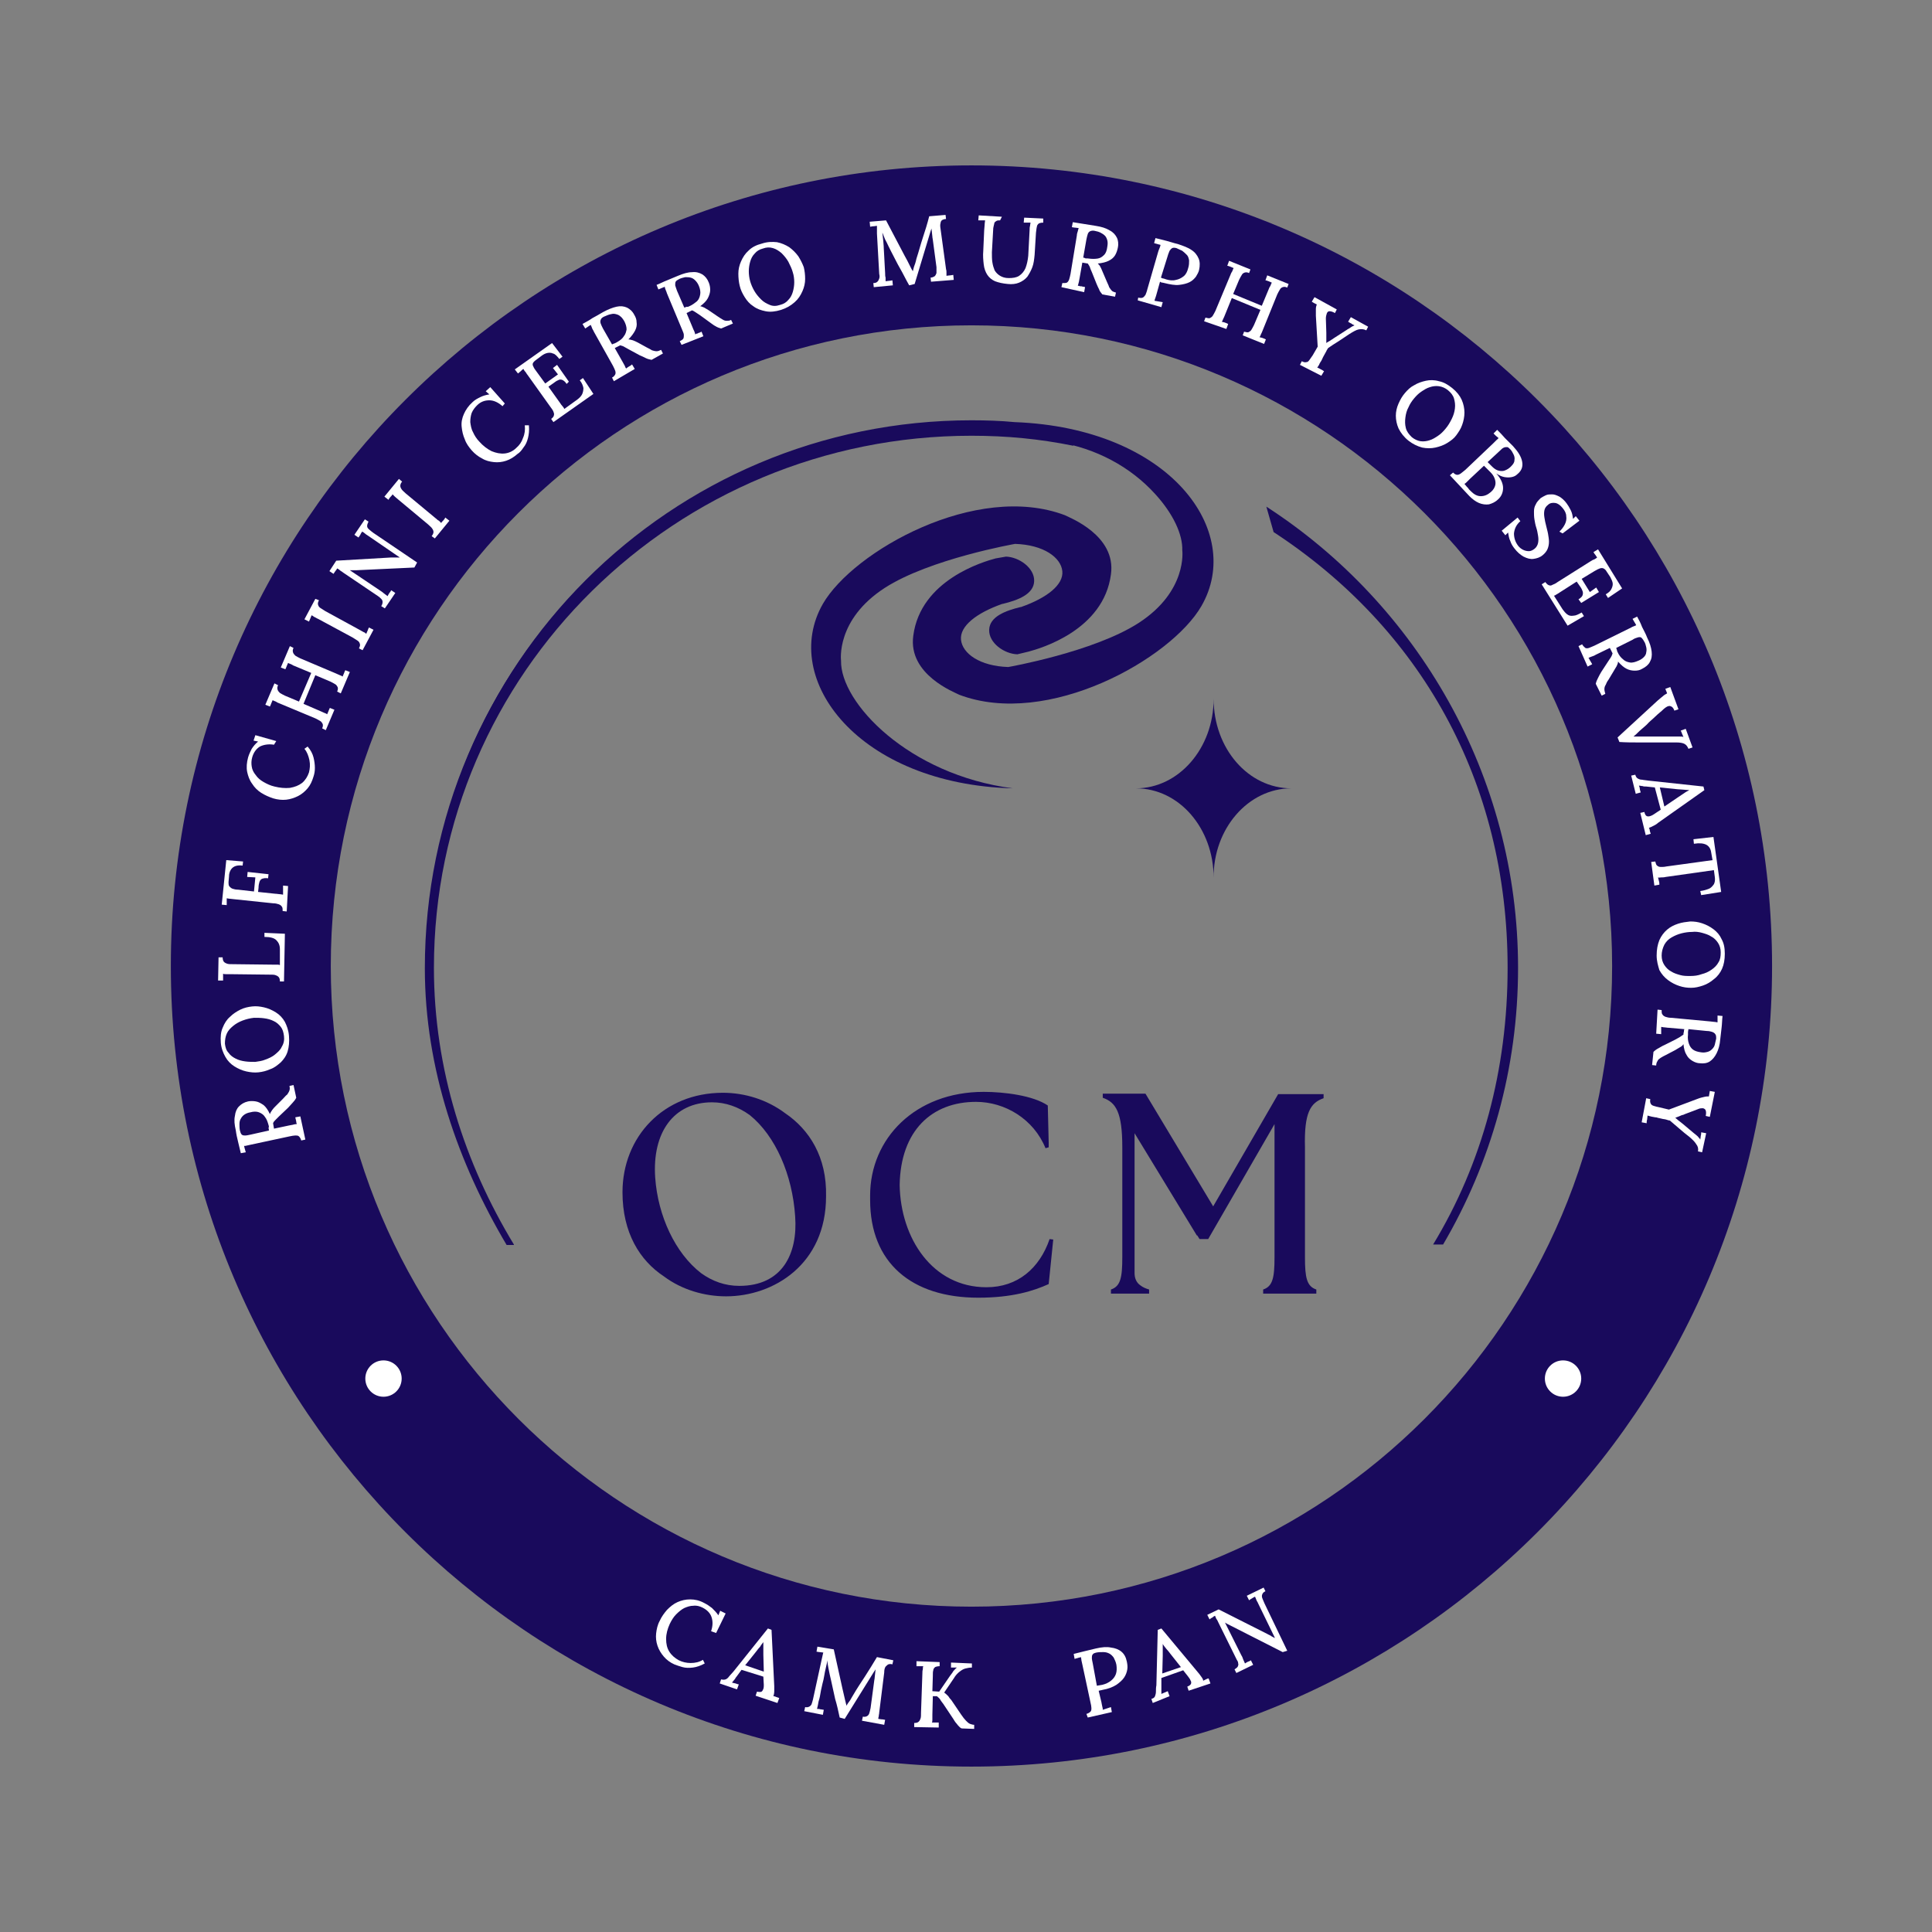 <?xml version="1.0" encoding="utf-8"?>
<!-- Generator: Adobe Illustrator 27.0.1, SVG Export Plug-In . SVG Version: 6.00 Build 0)  -->
<svg version="1.1" id="Warstwa_1" xmlns="http://www.w3.org/2000/svg" xmlns:xlink="http://www.w3.org/1999/xlink" x="0px" y="0px"
	 viewBox="0 0 425.2 425.2" style="enable-background:new 0 0 425.2 425.2;" xml:space="preserve">
<rect x="0" y="0" width="425.2" height="425.2" fill="#808080" stroke="none"/>
<style type="text/css">
	.st0{fill:#190A5C;}
	.st1{fill:#FFFFFF;}
</style>
<g>
	<path class="st0" d="M213.8,36.4c-97.3,0-176.2,78.9-176.2,176.2c0,97.3,78.9,176.2,176.2,176.2c97.3,0,176.2-78.9,176.2-176.2
		C390,115.3,311.1,36.4,213.8,36.4z M213.8,353.6c-77.8,0-141-63.1-141-141s63.1-141,141-141c77.8,0,141,63.1,141,141
		C354.8,290.5,291.6,353.6,213.8,353.6z"/>
	<g>
		<path class="st1" d="M156.5,359c0.4-1.2,0.4-2.2,0.1-3.1c-0.3-0.9-1-1.6-2-2.1c-0.6-0.3-1.3-0.5-2-0.4c-0.7,0-1.3,0.2-2,0.5
			c-0.6,0.3-1.2,0.8-1.8,1.4c-0.6,0.6-1,1.3-1.4,2.1c-0.5,1.1-0.8,2.2-0.8,3.3c0,1.1,0.2,2,0.7,2.8c0.5,0.8,1.2,1.4,2.1,1.9
			c0.8,0.4,1.7,0.6,2.6,0.6c1,0,1.9-0.2,2.7-0.7l0.4,0.8c-0.9,0.5-1.8,0.8-2.6,0.9c-0.8,0.1-1.6,0.1-2.3-0.1
			c-0.7-0.2-1.3-0.4-1.8-0.6c-0.9-0.4-1.7-1-2.3-1.7c-0.6-0.7-1.1-1.5-1.4-2.4c-0.3-0.9-0.4-1.8-0.3-2.7c0.1-0.9,0.3-1.9,0.8-2.8
			c0.4-0.9,1-1.7,1.6-2.4c0.7-0.7,1.4-1.3,2.3-1.7c0.9-0.4,1.8-0.6,2.8-0.6c1,0,2,0.2,3.1,0.8c0.6,0.3,1.2,0.7,1.7,1.1
			c0.5,0.5,1,1,1.4,1.6l0.4-1l1.2,0.6l-2.1,4.3L156.5,359z"/>
		<path class="st1" d="M158.4,370.5l0.3-0.9c0.4,0.1,0.7,0.1,1,0c0.3-0.1,0.6-0.4,0.8-0.7c0.3-0.3,0.6-0.7,0.9-1l7.6-9.5l0.8,0.3
			l0.6,12.4c0,0.3,0,0.7,0,1.1s-0.1,0.9-0.2,1.1c0.2,0,0.5,0.1,0.7,0.2c0.2,0.1,0.4,0.1,0.6,0.2l-0.4,1.1l-4.8-1.6l0.3-0.9
			c0.5,0.1,0.8,0.1,1,0c0.2-0.1,0.3-0.4,0.4-0.6c0.1-0.3,0.1-0.6,0.1-0.9l-0.1-1.8l-4.8-1.5l-1.1,1.5c-0.2,0.2-0.3,0.5-0.5,0.7
			c-0.2,0.2-0.3,0.4-0.5,0.6c0.2,0.1,0.5,0.1,0.8,0.2c0.3,0.1,0.5,0.2,0.7,0.2l-0.4,1.1L158.4,370.5z M164,366.5l4.1,1.4l-0.1-3.7
			c0-0.5,0-1,0-1.4c0-0.5,0-0.9,0-1.4l0,0c-0.2,0.3-0.5,0.6-0.7,1c-0.3,0.3-0.6,0.7-0.9,1.1L164,366.5z"/>
		<path class="st1" d="M184.8,378c-0.3-1.4-0.6-2.8-1-4.1c-0.3-1.4-0.6-2.8-0.9-4.1c-0.1-0.4-0.2-0.9-0.3-1.3
			c-0.1-0.5-0.2-1-0.3-1.5c-0.1-0.5-0.2-1.1-0.2-1.6c-0.1,0.4-0.1,0.7-0.2,1c-0.1,0.3-0.1,0.6-0.2,0.9c-0.1,0.4-0.2,0.9-0.3,1.5
			c-0.1,0.6-0.2,1.1-0.4,1.8c-0.1,0.6-0.3,1.2-0.4,1.9c-0.1,0.6-0.2,1.2-0.4,1.8c-0.1,0.3-0.1,0.6-0.2,1c-0.1,0.3-0.1,0.6-0.2,0.8
			c0.2,0,0.5,0,0.8,0.1c0.3,0,0.5,0.1,0.7,0.1l-0.2,1.1l-4.1-0.8l0.2-0.9c0.4,0.1,0.7,0,0.9-0.1c0.2-0.1,0.4-0.3,0.5-0.5
			c0.1-0.3,0.2-0.6,0.3-1l1.9-8.7c0.1-0.3,0.1-0.6,0.2-0.9c0.1-0.3,0.1-0.6,0.2-0.8c-0.2,0-0.5-0.1-0.8-0.1c-0.3,0-0.5-0.1-0.7-0.1
			l0.2-1.1l3.6,0.6l1.9,8.6c0.1,0.4,0.2,0.8,0.3,1.3c0.1,0.4,0.2,0.9,0.3,1.3c0.1,0.4,0.2,0.8,0.3,1.2l0,0c0.2-0.4,0.5-0.8,0.8-1.2
			c0.3-0.5,0.5-0.9,0.7-1.2c0.8-1.4,1.7-2.7,2.6-4.1c0.9-1.4,1.7-2.7,2.6-4.2l3.6,0.7l-0.2,0.9c-0.3-0.1-0.6-0.1-0.9,0
			c-0.2,0.1-0.4,0.3-0.6,0.5c-0.2,0.3-0.3,0.7-0.3,1.3l-1.1,8.8c0,0.3-0.1,0.5-0.1,0.8c-0.1,0.3-0.1,0.5-0.1,0.6
			c0.2,0,0.5,0.1,0.8,0.1c0.3,0,0.5,0.1,0.7,0.1l-0.2,1.1l-4.9-0.9l0.2-0.9c0.4,0.1,0.7,0,0.9-0.1s0.4-0.3,0.5-0.6
			c0.1-0.3,0.2-0.7,0.3-1.2l0.8-6c0-0.2,0.1-0.4,0.1-0.7c0-0.3,0.1-0.6,0.1-0.9c0-0.3,0.1-0.6,0.1-0.9c-0.1,0.1-0.1,0.2-0.2,0.3
			c-0.1,0.1-0.1,0.2-0.2,0.3l-6.4,10.3L184.8,378z"/>
		<path class="st1" d="M201.2,380.1l0-0.9c0.5,0,0.8-0.1,1-0.3c0.2-0.2,0.3-0.4,0.4-0.7c0.1-0.3,0.1-0.7,0.1-1.3l0.3-8.6
			c0-0.3,0-0.6,0.1-0.9c0-0.3,0-0.5,0.1-0.7c-0.2,0-0.5,0-0.8,0c-0.3,0-0.5,0-0.7,0l0-1.1l5.1,0.2l0,0.9c-0.4,0-0.8,0.1-1,0.2
			c-0.2,0.2-0.4,0.4-0.4,0.7c-0.1,0.3-0.1,0.7-0.1,1.3l-0.1,3.3l1.5,0.1l2.4-3.5c0.2-0.3,0.5-0.6,0.7-1c0.3-0.3,0.5-0.6,0.8-0.8
			c-0.2,0-0.4,0-0.7,0c-0.2,0-0.4,0-0.6,0l0-1.1l4.6,0.2l0,0.9c-0.5,0-1,0.1-1.4,0.2c-0.4,0.1-0.8,0.3-1.3,0.7
			c-0.4,0.3-0.9,0.8-1.3,1.5l-2.1,3.1c0.3,0.2,0.6,0.5,0.9,0.8c0.2,0.3,0.4,0.6,0.7,0.9l2.1,3.1c0.4,0.6,0.8,1.1,1.1,1.4
			s0.6,0.6,0.9,0.7c0.3,0.1,0.6,0.2,0.9,0.2l0,0.9l-2.7-0.1c-0.1,0-0.3-0.1-0.5-0.3c-0.2-0.2-0.5-0.5-0.7-0.8
			c-0.3-0.3-0.5-0.7-0.7-1l-2.2-3.3c-0.2-0.3-0.5-0.6-0.7-1c-0.2-0.3-0.5-0.5-0.7-0.7l-0.9,0l-0.1,4.1c0,0.4,0,0.7,0,1
			c0,0.3,0,0.5-0.1,0.7c0.2,0,0.5,0,0.8,0c0.3,0,0.5,0,0.7,0l0,1.1L201.2,380.1z"/>
		<path class="st1" d="M239.1,377.2c0.4-0.1,0.7-0.3,0.9-0.5c0.2-0.2,0.2-0.5,0.2-0.8c0-0.3-0.1-0.8-0.2-1.2l-1.8-8.4
			c-0.1-0.3-0.1-0.6-0.2-0.9c0-0.3-0.1-0.5-0.1-0.7c-0.2,0.1-0.5,0.1-0.7,0.2c-0.3,0.1-0.5,0.1-0.7,0.2l-0.2-1.1
			c0.8-0.2,1.6-0.4,2.4-0.6c0.8-0.2,1.7-0.4,2.5-0.6c1.3-0.3,2.4-0.4,3.3-0.2c0.9,0.1,1.7,0.4,2.3,0.9c0.6,0.5,1,1.2,1.2,2.2
			c0.1,0.5,0.2,1.1,0.1,1.7c-0.1,0.6-0.3,1.2-0.7,1.8c-0.4,0.6-1,1.1-1.7,1.6c-0.8,0.5-1.8,0.9-3,1.1c-0.1,0-0.3,0.1-0.4,0.1
			c-0.2,0-0.3,0.1-0.5,0.1l0.6,2.5c0.1,0.4,0.1,0.7,0.2,1c0.1,0.3,0.1,0.5,0.1,0.7c0.2-0.1,0.4-0.1,0.6-0.2c0.2-0.1,0.4-0.1,0.6-0.2
			c0.2-0.1,0.4-0.1,0.6-0.2l0.2,1.1l-5.3,1.2L239.1,377.2z M241.4,371c0.2,0,0.4-0.1,0.6-0.1c0.2,0,0.4-0.1,0.6-0.1
			c0.8-0.2,1.4-0.5,1.9-0.9c0.5-0.4,0.9-0.9,1.1-1.5c0.2-0.6,0.2-1.3,0.1-2c-0.1-0.6-0.4-1.2-0.6-1.6c-0.3-0.4-0.6-0.7-1-0.9
			c-0.4-0.2-0.8-0.3-1.3-0.3c-0.5,0-1,0-1.5,0.1c-0.4,0.1-0.7,0.2-0.8,0.4c-0.2,0.2-0.2,0.5-0.2,0.8c0,0.3,0.1,0.7,0.2,1.2
			L241.4,371z"/>
		<path class="st1" d="M253.7,374.8l-0.3-0.9c0.4-0.1,0.7-0.3,0.8-0.6c0.1-0.3,0.2-0.6,0.2-1c0-0.4,0-0.9,0.1-1.4l0.3-12.2l0.8-0.3
			l8,9.6c0.2,0.2,0.4,0.5,0.7,0.9c0.3,0.4,0.5,0.7,0.5,1c0.2-0.1,0.4-0.2,0.6-0.3c0.2-0.1,0.4-0.2,0.6-0.2l0.4,1.1l-4.8,1.6
			l-0.3-0.9c0.5-0.2,0.7-0.4,0.8-0.6c0.1-0.2,0.1-0.5-0.1-0.8c-0.1-0.3-0.3-0.5-0.5-0.8l-1.1-1.4l-4.8,1.7l0,1.9c0,0.3,0,0.6,0,0.8
			c0,0.3,0,0.5,0,0.8c0.2-0.1,0.5-0.2,0.7-0.3s0.5-0.2,0.7-0.3l0.4,1.1L253.7,374.8z M255.8,368.3l4.1-1.4l-2.3-2.9
			c-0.3-0.4-0.6-0.8-0.9-1.1c-0.3-0.4-0.6-0.7-0.8-1.1l0,0c0,0.4,0,0.8,0,1.2c0,0.4,0,0.9,0,1.4L255.8,368.3z"/>
		<path class="st1" d="M282.3,363.6l-11.4-5.8c-0.2-0.1-0.4-0.2-0.6-0.3c-0.2-0.1-0.4-0.2-0.7-0.4l0,0l3.6,7.2
			c0.2,0.3,0.3,0.6,0.4,0.9c0.1,0.3,0.3,0.6,0.4,0.9c0.2-0.1,0.4-0.3,0.7-0.4c0.3-0.1,0.5-0.2,0.6-0.3l0.5,1l-3.7,1.8l-0.4-0.8
			c0.3-0.2,0.6-0.4,0.7-0.6c0.1-0.2,0.2-0.5,0.1-0.7c0-0.3-0.1-0.5-0.3-0.8l-4.1-8.3c-0.1-0.2-0.2-0.5-0.4-0.7
			c-0.1-0.2-0.2-0.5-0.3-0.7c-0.2,0.1-0.4,0.2-0.6,0.4c-0.2,0.1-0.4,0.2-0.6,0.4l-0.5-1l2.5-1.2l10.7,5.4c0.3,0.2,0.7,0.3,0.9,0.5
			c0.3,0.2,0.6,0.3,0.8,0.4l0,0l-3.7-7.6c-0.1-0.3-0.3-0.5-0.4-0.8c-0.1-0.3-0.2-0.5-0.3-0.7c-0.2,0.1-0.4,0.2-0.7,0.4
			c-0.2,0.1-0.5,0.3-0.6,0.4l-0.5-1l3.7-1.8l0.4,0.8c-0.4,0.2-0.6,0.4-0.7,0.7c-0.1,0.2-0.1,0.5,0,0.8c0.1,0.3,0.3,0.7,0.5,1.2
			l5,10.4L282.3,363.6z"/>
	</g>
	<g>
		<path class="st0" d="M291.3,241.7v-0.9h-10l-14.3,24.7l-14.9-24.8h-9.4v0.9c2.9,1,4.3,3.2,4.3,10.9v24.2c0,4.5-0.4,6.4-2.5,7.1
			v0.9h8.4v-0.9c-0.7-0.2-1.4-0.5-1.9-0.9c-0.9-0.6-1.3-1.6-1.3-2.7v-30.8l13.7,22.5l0,0l0.1,0l0.5,0.8h0.9h1l14.6-25.3v29.3
			c0,4.5-0.4,6.4-2.5,7.1v0.9h11.7v-0.9c-2.1-0.7-2.5-2.6-2.5-7.1v-24.2C287,244.9,288.4,242.7,291.3,241.7z"/>
		<path class="st0" d="M231,272.7c-2.2,6.4-7,10.6-13.9,10.6c-11.9,0-18.9-10.8-19.1-22.5c0.2-12,7.1-18.3,16.8-18.3
			c6.4,0,12.7,3.8,15.3,10.2l0.7-0.2l0-1l-0.2-8.2c-3.2-2.2-9.6-3-14.1-3c-15.1,0-25,10.3-25,22.8c0,0.2,0,0.4,0,0.5
			c0,0.2,0,0.3,0,0.5c0,13.8,9.1,21.5,23.8,21.5c7.5,0,12.2-1.5,15.5-3l1-9.8L231,272.7z"/>
		<path class="st0" d="M172.8,245c-4-3-8.9-4.5-13.7-4.5c-13.1,0-22.1,9.7-22.1,21.9c0,8.9,3.8,15,9.1,18.5c4,3,9,4.4,13.7,4.4
			c10.4,0,22-7,22-22C182,254.6,178.1,248.6,172.8,245z M144.2,259.2c-0.7-10,4.1-16.6,12.5-16.6c3,0,5.8,1,8.3,2.8
			c5.7,4.6,9.4,13.2,10,22.3c0.6,8.2-2.8,15.3-12.3,15.3c-3.1,0-5.9-1-8.4-2.8C148.6,275.8,144.8,267.6,144.2,259.2z"/>
	</g>
	<g>
		<path class="st0" d="M220.8,133C220.8,133,220.8,133,220.8,133C220.9,133,220.8,133,220.8,133z"/>
		<g>
			<path class="st0" d="M226.4,143.4c2.6-0.7,16.5-4.7,18.1-17c1.2-8.6-9.2-12.5-10.1-13c-19.5-7.4-46.6,7.9-53.3,19.5
				c-9.5,16.6,7.9,39.7,41.8,40.6c-23-3-38-18.9-37.8-28.1c0,0-1.2-9,9.6-16c9.9-6.4,28.7-9.7,28.7-9.7c6.3,0.2,10.1,3,10.4,6
				c0.3,3-3.4,5.9-9.1,7.9c0,0-0.1,0-0.1,0c0,0,0.1,0,0,0c-3.3,0.8-6.8,2.1-6.9,5c-0.1,2.9,3.3,5.3,6.2,5.4"/>
			<path class="st0" d="M224.7,133.5C224.7,133.5,224.6,133.5,224.7,133.5C224.6,133.5,224.6,133.5,224.7,133.5z"/>
		</g>
	</g>
	<path class="st0" d="M96.6,190.6c9.2-51,51.7-89,103.1-94.9c10.9-1.2,22.7-0.2,33.2,1.6c8.2,1.4,15.8,5.3,21.4,11.5
		c3.9,4.3,6,8.8,5.9,12.3c0,0,1.2,9-9.6,16c-9.9,6.4-28.7,9.7-28.7,9.7c-6.3-0.2-10.1-3-10.4-6c-0.3-3,3.4-5.9,9.1-7.9
		c0,0,0.1,0,0.1,0c0,0-0.1,0,0,0c3.3-0.8,6.8-2.1,6.9-5c0.1-2.9-3.3-5.3-6.2-5.4l-2.3,0.4c-2.6,0.7-16.5,4.7-18.1,17
		c-1.2,8.6,9.2,12.5,10.1,13c19.5,7.4,46.6-7.9,53.3-19.5c9.5-16.4-6.8-39.2-41.1-40.5c-3.1-0.3-6.3-0.4-9.5-0.4
		c-66.3,0-120,53.7-120,120"/>
	<g>
		<path class="st0" d="M113.1,273.9c-10.8-17.8-17.6-38.6-17.6-60.9c0-65,53.3-117.1,118.3-117.1c7.8,0,15,0.7,22.4,2.2l0.9-3.1
			c-7.5-1.5-15.3-2.3-23.2-2.3c-66.5,0-120.4,53.9-120.4,120.4c0,22.2,7.4,43,18,60.9H113.1z"/>
		<path class="st0" d="M331.8,213c0,22.4-5.6,43.1-16.4,60.9h2.2c10.5-17.9,16.5-38.7,16.5-60.9c0-42.4-22.3-80.1-55.4-101.5
			l1.6,5.6C312.4,138.1,331.8,171.7,331.8,213z"/>
	</g>
	<path class="st0" d="M284.2,173.5c-9.5,0-17.1-8.8-17.1-19.7c0,10.9-7.7,19.7-17.1,19.7c9.5,0,17.1,8.8,17.1,19.7
		C267,182.4,274.7,173.5,284.2,173.5z"/>
	<g>
		<path class="st1" d="M67.2,250.8l-0.9,0.2c-0.1-0.4-0.3-0.7-0.5-0.9c-0.2-0.2-0.5-0.2-0.8-0.2c-0.3,0-0.8,0.1-1.3,0.2l-8.4,1.8
			c-0.3,0.1-0.6,0.1-0.9,0.2s-0.5,0.1-0.7,0.1c0.1,0.2,0.1,0.5,0.2,0.7c0.1,0.3,0.1,0.5,0.2,0.7l-1.1,0.2c-0.2-0.8-0.4-1.6-0.6-2.5
			c-0.2-0.8-0.4-1.7-0.5-2.5c-0.3-1.3-0.4-2.3-0.2-3.2c0.1-0.9,0.4-1.6,0.9-2.1c0.5-0.5,1.1-0.9,2-1.1c0.5-0.1,1.1-0.1,1.7,0
			c0.6,0.1,1.1,0.4,1.7,0.8c0.5,0.4,1,1.1,1.4,2c0.1-0.3,0.3-0.6,0.5-0.9c0.2-0.3,0.5-0.6,0.8-0.9l1.6-1.6c0.3-0.3,0.6-0.7,0.9-0.9
			c0.2-0.3,0.4-0.6,0.5-0.9c0.1-0.3,0.1-0.6,0-1l0.9-0.2l0.6,2.8c-0.2,0.4-0.5,0.8-0.8,1.1c-0.3,0.3-0.6,0.7-1,1.1l-2,1.9
			c-0.2,0.2-0.5,0.5-0.7,0.7c-0.3,0.3-0.5,0.5-0.6,0.8c0,0.2,0.1,0.4,0.1,0.6c0,0.2,0.1,0.4,0.1,0.6l3.3-0.7c0.4-0.1,0.7-0.1,1-0.2
			s0.5-0.1,0.7-0.1c0-0.2-0.1-0.3-0.1-0.5c0-0.2-0.1-0.4-0.1-0.5s-0.1-0.3-0.1-0.5l1.1-0.2L67.2,250.8z M59.1,247.6
			c-0.2-0.7-0.4-1.3-0.8-1.8c-0.3-0.5-0.8-0.8-1.3-1c-0.5-0.2-1.2-0.2-1.9,0c-0.6,0.1-1,0.3-1.3,0.5c-0.3,0.2-0.6,0.5-0.8,0.9
			c-0.2,0.3-0.3,0.7-0.3,1.2c0,0.4,0,0.9,0.1,1.4c0.1,0.4,0.2,0.7,0.4,0.9c0.2,0.2,0.5,0.2,0.8,0.2c0.3,0,0.7-0.1,1.2-0.2l4-0.9
			c0-0.2-0.1-0.4-0.1-0.6C59.2,248.1,59.2,247.9,59.1,247.6z"/>
		<path class="st1" d="M63.6,228c0.1,1.3,0,2.4-0.3,3.4c-0.3,1-0.9,1.8-1.5,2.4c-0.7,0.6-1.4,1.2-2.3,1.5c-0.9,0.4-1.7,0.6-2.6,0.7
			c-0.9,0.1-1.8,0-2.7-0.2s-1.8-0.6-2.6-1.1c-0.8-0.5-1.5-1.2-2-2.1c-0.5-0.9-0.9-1.9-1-3.1c-0.1-1.3,0-2.4,0.4-3.3
			c0.4-1,0.9-1.8,1.6-2.4c0.7-0.7,1.5-1.2,2.3-1.6s1.7-0.6,2.6-0.7c0.9-0.1,1.7,0,2.6,0.2c0.9,0.2,1.8,0.6,2.6,1.1
			c0.8,0.5,1.5,1.2,2,2.1C63.1,225.7,63.5,226.7,63.6,228z M62.5,228c-0.1-0.8-0.3-1.5-0.7-2c-0.4-0.5-0.9-1-1.6-1.3
			c-0.6-0.3-1.3-0.5-2.1-0.6c-0.7-0.1-1.5-0.1-2.2-0.1c-0.9,0.1-1.7,0.3-2.5,0.6c-0.8,0.3-1.5,0.7-2.1,1.2c-0.6,0.5-1.1,1-1.4,1.7
			c-0.3,0.7-0.4,1.4-0.4,2.2c0.1,0.8,0.3,1.5,0.8,2c0.4,0.6,1,1,1.6,1.3c0.6,0.3,1.3,0.5,2.1,0.6c0.7,0.1,1.5,0.1,2.2,0.1
			c0.7-0.1,1.5-0.2,2.2-0.5c0.8-0.3,1.5-0.6,2.1-1.1c0.6-0.5,1.2-1,1.5-1.7C62.5,229.6,62.6,228.8,62.5,228z"/>
		<path class="st1" d="M62.5,216l-0.9,0c0-0.5-0.1-0.8-0.3-1c-0.2-0.2-0.4-0.3-0.7-0.4c-0.3-0.1-0.7-0.1-1.3-0.1l-8.6-0.1
			c-0.3,0-0.6,0-0.9,0c-0.3,0-0.5,0-0.7-0.1c0,0.2,0,0.5,0,0.8c0,0.3,0,0.5,0,0.7l-1.1,0l0.1-5.1l0.9,0c0,0.4,0.1,0.8,0.3,1
			c0.2,0.2,0.4,0.3,0.7,0.4c0.3,0.1,0.7,0.1,1.3,0.1l8.6,0.1c0.4,0,0.7,0,1,0c0.3,0,0.5,0,0.7,0.1l0-3.5c0-0.9-0.3-1.5-0.8-2
			c-0.5-0.5-1.4-0.7-2.6-0.7l0-0.9l4.5,0.2L62.5,216z"/>
		<path class="st1" d="M63.1,200.6l-0.9-0.1c0-0.5,0-0.8-0.2-1c-0.1-0.2-0.4-0.4-0.7-0.5c-0.3-0.1-0.7-0.2-1.2-0.2l-8.6-0.9
			c-0.3,0-0.6-0.1-0.9-0.1c-0.3,0-0.5-0.1-0.7-0.1c0,0.2,0,0.5,0,0.8c0,0.3,0,0.5,0,0.7l-1.1-0.1l1-9.8l3.7,0.3l-0.1,0.9
			c-0.8-0.1-1.4,0-1.8,0.2c-0.4,0.2-0.7,0.5-0.9,0.9c-0.2,0.4-0.3,0.8-0.3,1.3l-0.1,1.2c0,0.4,0,0.8,0.2,1c0.2,0.2,0.4,0.4,0.7,0.5
			c0.3,0.1,0.7,0.2,1.2,0.2l3.5,0.4l0.3-3.1l-1.8-0.1l0.1-1.1l4.6,0.5l-0.1,0.9c-0.6-0.1-1,0-1.3,0.1c-0.3,0.1-0.5,0.4-0.6,0.7
			c-0.1,0.3-0.2,0.8-0.2,1.3l-0.1,0.9l3.8,0.4c0.4,0,0.7,0.1,1,0.1s0.5,0.1,0.7,0.1c0-0.2,0-0.4,0-0.7c0-0.2,0-0.5,0-0.7
			c0-0.2,0-0.4,0-0.6l1.1,0.1L63.1,200.6z"/>
		<path class="st1" d="M60.3,163.9c-1.2-0.2-2.3,0-3.1,0.4c-0.8,0.5-1.4,1.3-1.7,2.4c-0.2,0.7-0.2,1.4-0.1,2
			c0.1,0.7,0.4,1.3,0.9,1.9c0.4,0.6,1,1.1,1.7,1.5c0.7,0.4,1.5,0.8,2.4,1c1.2,0.3,2.3,0.4,3.4,0.3c1.1-0.2,1.9-0.5,2.7-1.1
			c0.7-0.6,1.2-1.4,1.5-2.3c0.2-0.8,0.3-1.7,0.1-2.7c-0.2-0.9-0.5-1.8-1.1-2.5l0.7-0.5c0.7,0.8,1.1,1.6,1.3,2.4
			c0.2,0.8,0.3,1.6,0.3,2.3c0,0.7-0.1,1.3-0.3,1.9c-0.3,1-0.7,1.9-1.3,2.6c-0.6,0.7-1.3,1.3-2.1,1.7c-0.8,0.4-1.7,0.7-2.6,0.8
			c-0.9,0.1-1.9,0-2.9-0.3c-0.9-0.3-1.8-0.7-2.6-1.2c-0.8-0.5-1.5-1.2-2-2c-0.6-0.8-0.9-1.7-1.1-2.6c-0.2-1-0.1-2.1,0.2-3.2
			c0.2-0.7,0.5-1.3,0.8-1.9c0.4-0.6,0.8-1.1,1.4-1.6l-1-0.2l0.4-1.2l4.6,1.3L60.3,163.9z"/>
		<path class="st1" d="M71.7,160.7l-0.8-0.4c0.2-0.4,0.2-0.8,0.1-1c-0.1-0.2-0.3-0.5-0.5-0.6c-0.3-0.2-0.7-0.4-1.1-0.6l-7.9-3.3
			c-0.3-0.1-0.5-0.2-0.8-0.4c-0.3-0.1-0.5-0.2-0.7-0.3c-0.1,0.2-0.2,0.5-0.3,0.7c-0.1,0.3-0.2,0.5-0.3,0.7l-1-0.4l2-4.7l0.8,0.4
			c-0.2,0.4-0.2,0.7-0.1,1c0.1,0.3,0.3,0.5,0.5,0.7c0.3,0.2,0.7,0.4,1.1,0.6l3.1,1.3l2.7-6.3l-3.6-1.5c-0.3-0.1-0.5-0.2-0.8-0.4
			c-0.3-0.1-0.5-0.2-0.7-0.3c-0.1,0.2-0.2,0.5-0.3,0.7c-0.1,0.3-0.2,0.5-0.3,0.7l-1-0.4l2-4.7l0.8,0.4c-0.2,0.4-0.2,0.7-0.1,1
			c0.1,0.3,0.3,0.5,0.5,0.7c0.3,0.2,0.7,0.4,1.1,0.6l7.8,3.3c0.3,0.1,0.6,0.3,0.9,0.4c0.3,0.1,0.5,0.2,0.6,0.3
			c0.1-0.2,0.2-0.5,0.3-0.7c0.1-0.3,0.2-0.5,0.3-0.7l1,0.4l-2,4.7l-0.8-0.4c0.2-0.4,0.2-0.8,0.1-1c-0.1-0.2-0.3-0.5-0.5-0.6
			c-0.3-0.2-0.7-0.4-1.1-0.6l-3.3-1.4l-2.6,6.3l3.7,1.6c0.3,0.1,0.6,0.3,0.9,0.4c0.3,0.1,0.5,0.2,0.6,0.3c0.1-0.2,0.2-0.5,0.3-0.7
			c0.1-0.3,0.2-0.5,0.3-0.7l1,0.4L71.7,160.7z"/>
		<path class="st1" d="M70.2,132.1c-0.2,0.4-0.3,0.7-0.2,1c0.1,0.3,0.2,0.5,0.5,0.7c0.3,0.2,0.6,0.4,1.1,0.7l7.5,4.1
			c0.3,0.2,0.6,0.3,0.9,0.5c0.3,0.1,0.5,0.3,0.6,0.4c0.1-0.2,0.2-0.5,0.3-0.7c0.1-0.3,0.2-0.5,0.3-0.7l1,0.5l-2.4,4.5l-0.8-0.4
			c0.2-0.4,0.3-0.7,0.2-1c-0.1-0.3-0.2-0.5-0.5-0.7s-0.6-0.4-1.1-0.7l-7.6-4.1c-0.3-0.1-0.5-0.3-0.8-0.4c-0.2-0.1-0.4-0.3-0.6-0.4
			c-0.1,0.2-0.2,0.4-0.3,0.7c-0.1,0.2-0.2,0.5-0.3,0.7l-1-0.5l2.4-4.5L70.2,132.1z"/>
		<path class="st1" d="M91.2,124.9l-12.8,0.6c-0.2,0-0.5,0-0.7,0c-0.2,0-0.5,0-0.7,0l0,0l6.7,4.5c0.3,0.2,0.6,0.4,0.8,0.6
			c0.3,0.2,0.5,0.4,0.8,0.6c0.1-0.2,0.2-0.4,0.4-0.7c0.2-0.2,0.3-0.4,0.4-0.6l0.9,0.6l-2.3,3.4l-0.8-0.5c0.2-0.3,0.3-0.6,0.3-0.9
			c0-0.3-0.1-0.5-0.3-0.7c-0.2-0.2-0.4-0.4-0.7-0.6l-7.7-5.2c-0.2-0.2-0.5-0.3-0.7-0.5c-0.2-0.2-0.4-0.3-0.6-0.4
			c-0.1,0.2-0.2,0.4-0.4,0.6c-0.1,0.2-0.3,0.4-0.4,0.6l-0.9-0.6l1.5-2.3l12-0.7c0.4,0,0.7,0,1.1,0c0.3,0,0.6,0,0.9,0l0,0l-7-4.8
			c-0.3-0.2-0.5-0.3-0.7-0.5c-0.2-0.2-0.4-0.3-0.6-0.4c-0.1,0.2-0.3,0.4-0.4,0.7c-0.1,0.2-0.3,0.4-0.4,0.6l-0.9-0.6l2.3-3.4l0.8,0.5
			c-0.2,0.4-0.3,0.7-0.3,1c0,0.3,0.2,0.5,0.4,0.7c0.2,0.2,0.6,0.5,1,0.8l9.6,6.5L91.2,124.9z"/>
		<path class="st1" d="M88.5,106c-0.3,0.3-0.4,0.7-0.4,0.9c0,0.3,0.1,0.5,0.3,0.8c0.2,0.3,0.5,0.5,0.9,0.9l6.5,5.4
			c0.3,0.2,0.5,0.5,0.8,0.6c0.2,0.2,0.4,0.4,0.5,0.5c0.1-0.2,0.3-0.4,0.5-0.6c0.2-0.2,0.3-0.4,0.4-0.6l0.9,0.7l-3.2,3.9L95,118
			c0.3-0.4,0.4-0.7,0.4-0.9c0-0.3-0.1-0.5-0.3-0.8c-0.2-0.3-0.5-0.5-0.9-0.9l-6.6-5.5c-0.2-0.2-0.5-0.4-0.7-0.6
			c-0.2-0.2-0.4-0.4-0.5-0.5c-0.1,0.2-0.3,0.4-0.5,0.6c-0.2,0.2-0.3,0.4-0.4,0.6l-0.9-0.7l3.2-3.9L88.5,106z"/>
		<path class="st1" d="M110.6,89.4c-0.9-0.8-1.9-1.3-2.9-1.3c-1,0-1.9,0.3-2.7,1.1c-0.5,0.5-0.9,1-1.2,1.7c-0.2,0.6-0.3,1.3-0.3,2
			c0.1,0.7,0.2,1.5,0.6,2.2c0.3,0.7,0.8,1.5,1.4,2.1c0.8,0.9,1.7,1.6,2.7,2.1c1,0.4,1.9,0.6,2.9,0.5c0.9-0.1,1.8-0.5,2.5-1.2
			c0.7-0.6,1.2-1.3,1.5-2.2c0.4-0.9,0.5-1.8,0.4-2.8l0.9,0c0.1,1.1,0,2-0.2,2.8c-0.2,0.8-0.5,1.5-1,2.1c-0.4,0.6-0.8,1.1-1.3,1.4
			c-0.8,0.7-1.6,1.2-2.5,1.5c-0.9,0.3-1.8,0.4-2.7,0.3c-0.9-0.1-1.8-0.3-2.6-0.8c-0.8-0.4-1.6-1-2.3-1.8c-0.6-0.7-1.2-1.5-1.5-2.4
			c-0.4-0.9-0.6-1.8-0.7-2.8c-0.1-1,0.1-1.9,0.5-2.8c0.4-0.9,1-1.8,1.9-2.6c0.5-0.5,1.1-0.8,1.7-1.1c0.6-0.3,1.3-0.5,2-0.6l-0.8-0.7
			l1-0.9l3.2,3.6L110.6,89.4z"/>
		<path class="st1" d="M124.7,84.5c-0.3-0.5-0.7-0.8-1-0.9c-0.3-0.1-0.6-0.1-0.9,0.1c-0.3,0.1-0.7,0.4-1.1,0.7l-1,0.7l2.5,3.5
			c0.2,0.3,0.4,0.6,0.6,0.8c0.2,0.2,0.3,0.4,0.4,0.6l2.9-2.1c0.4-0.3,0.8-0.7,1-1.1c0.2-0.4,0.3-0.9,0.3-1.4
			c-0.1-0.5-0.3-1.1-0.8-1.7l0.7-0.5l2.3,3.5l-8.8,6.2l-0.5-0.7c0.4-0.3,0.6-0.6,0.6-0.8c0.1-0.3,0-0.5-0.1-0.8
			c-0.1-0.3-0.4-0.7-0.7-1.1l-5-7c-0.2-0.2-0.3-0.5-0.5-0.7c-0.2-0.2-0.3-0.4-0.4-0.6c-0.2,0.1-0.4,0.3-0.6,0.5
			c-0.2,0.2-0.4,0.3-0.6,0.5l-0.7-0.9l8.2-5.8l2.3,3l-0.7,0.5c-0.5-0.6-0.9-1.1-1.4-1.2c-0.4-0.2-0.9-0.2-1.3-0.1
			c-0.4,0.1-0.8,0.3-1.2,0.6l-1.2,0.9c-0.3,0.2-0.6,0.5-0.7,0.7c-0.1,0.2-0.1,0.5,0.1,0.8c0.1,0.3,0.4,0.7,0.7,1.1l1.9,2.6l2.8-2
			l-1.1-1.4l0.9-0.7l2.6,3.7L124.7,84.5z"/>
		<path class="st1" d="M135.1,83.9l-0.4-0.8c0.4-0.2,0.6-0.5,0.7-0.7c0.1-0.2,0.1-0.5,0-0.8c-0.1-0.3-0.3-0.7-0.5-1.1l-4.2-7.5
			c-0.1-0.3-0.3-0.5-0.4-0.8c-0.1-0.3-0.2-0.5-0.3-0.7c-0.2,0.1-0.4,0.3-0.6,0.4c-0.2,0.1-0.4,0.3-0.6,0.4l-0.6-1
			c0.7-0.4,1.5-0.8,2.2-1.3c0.7-0.4,1.5-0.8,2.3-1.3c1.1-0.6,2.1-1,3-1.2c0.9-0.2,1.6-0.1,2.3,0.2c0.6,0.3,1.2,0.8,1.6,1.6
			c0.3,0.5,0.5,1,0.5,1.6c0.1,0.6,0,1.2-0.3,1.8c-0.3,0.6-0.8,1.3-1.5,2c0.3,0,0.6,0.1,1,0.2c0.3,0.1,0.7,0.3,1.1,0.5l2,1.1
			c0.4,0.2,0.8,0.4,1.1,0.6c0.3,0.1,0.7,0.2,1,0.2c0.3,0,0.6-0.1,1-0.3l0.4,0.8l-2.5,1.4c-0.5-0.1-0.9-0.2-1.3-0.4
			c-0.4-0.2-0.8-0.4-1.3-0.6l-2.4-1.3c-0.3-0.2-0.6-0.3-0.9-0.5c-0.3-0.2-0.6-0.3-1-0.4c-0.2,0.1-0.4,0.2-0.6,0.3
			c-0.2,0.1-0.4,0.2-0.6,0.3l1.7,3c0.2,0.3,0.3,0.6,0.5,0.9c0.1,0.3,0.2,0.5,0.3,0.6c0.1-0.1,0.3-0.2,0.4-0.3
			c0.2-0.1,0.3-0.2,0.5-0.3c0.2-0.1,0.3-0.2,0.4-0.3l0.6,1L135.1,83.9z M135.8,75.3c0.7-0.4,1.2-0.8,1.5-1.3c0.4-0.5,0.5-1,0.6-1.5
			c0-0.6-0.2-1.2-0.5-1.8c-0.3-0.5-0.6-0.9-0.9-1.1c-0.3-0.3-0.7-0.4-1.1-0.5c-0.4-0.1-0.8,0-1.2,0.1c-0.4,0.1-0.8,0.3-1.3,0.5
			c-0.4,0.2-0.6,0.4-0.7,0.7c-0.1,0.2-0.1,0.5,0,0.8c0.1,0.3,0.3,0.7,0.5,1.1l2,3.5c0.2-0.1,0.4-0.2,0.5-0.2
			C135.5,75.5,135.6,75.4,135.8,75.3z"/>
		<path class="st1" d="M150,75.9l-0.4-0.8c0.4-0.2,0.7-0.4,0.8-0.6c0.1-0.2,0.1-0.5,0.1-0.8s-0.2-0.7-0.4-1.2l-3.3-7.9
			c-0.1-0.3-0.2-0.6-0.3-0.8c-0.1-0.3-0.2-0.5-0.2-0.7c-0.2,0.1-0.4,0.2-0.7,0.3c-0.2,0.1-0.5,0.2-0.7,0.3l-0.4-1
			c0.8-0.3,1.5-0.7,2.3-1c0.8-0.3,1.6-0.7,2.4-1c1.2-0.5,2.2-0.8,3.1-0.8c0.9-0.1,1.6,0.1,2.3,0.5c0.6,0.4,1.1,1,1.4,1.8
			c0.2,0.5,0.3,1,0.3,1.6c0,0.6-0.2,1.2-0.5,1.8c-0.3,0.6-0.9,1.2-1.7,1.8c0.3,0,0.6,0.2,0.9,0.3c0.3,0.2,0.7,0.4,1,0.6l1.9,1.3
			c0.4,0.3,0.8,0.5,1.1,0.7c0.3,0.2,0.6,0.3,0.9,0.3c0.3,0,0.7,0,1-0.2l0.4,0.8l-2.6,1.1c-0.4-0.1-0.9-0.3-1.2-0.5
			c-0.4-0.2-0.8-0.5-1.2-0.8l-2.2-1.6c-0.3-0.2-0.6-0.4-0.9-0.6c-0.3-0.2-0.6-0.4-0.9-0.5c-0.2,0.1-0.4,0.2-0.6,0.3
			c-0.2,0.1-0.4,0.2-0.6,0.3l1.3,3.1c0.1,0.3,0.3,0.7,0.4,0.9c0.1,0.3,0.2,0.5,0.2,0.7c0.1-0.1,0.3-0.2,0.5-0.2
			c0.2-0.1,0.3-0.2,0.5-0.2c0.2-0.1,0.3-0.2,0.4-0.2l0.4,1L150,75.9z M151.7,67.4c0.7-0.3,1.2-0.7,1.7-1.1c0.4-0.4,0.6-0.9,0.7-1.5
			c0.1-0.5,0-1.2-0.3-1.9c-0.2-0.5-0.5-0.9-0.8-1.2c-0.3-0.3-0.6-0.5-1-0.6c-0.4-0.1-0.8-0.1-1.2-0.1c-0.4,0.1-0.9,0.2-1.3,0.4
			c-0.4,0.2-0.7,0.4-0.8,0.6c-0.1,0.2-0.1,0.5-0.1,0.8c0.1,0.3,0.2,0.7,0.4,1.2l1.6,3.7c0.2-0.1,0.4-0.1,0.6-0.2
			C151.3,67.6,151.5,67.5,151.7,67.4z"/>
		<path class="st1" d="M171.9,68.2c-1.3,0.4-2.4,0.5-3.4,0.3c-1-0.2-1.9-0.5-2.7-1.1c-0.8-0.5-1.4-1.2-1.9-2
			c-0.5-0.8-0.9-1.6-1.1-2.5c-0.2-0.8-0.3-1.7-0.3-2.7c0-0.9,0.2-1.8,0.6-2.7c0.4-0.9,0.9-1.7,1.7-2.4c0.7-0.7,1.7-1.2,2.9-1.5
			c1.2-0.4,2.3-0.4,3.3-0.3c1,0.2,1.9,0.6,2.7,1.1c0.8,0.6,1.4,1.2,2,2c0.5,0.8,0.9,1.6,1.2,2.4c0.2,0.8,0.3,1.7,0.3,2.6
			c0,0.9-0.2,1.8-0.6,2.7c-0.4,0.9-0.9,1.7-1.7,2.4C174,67.3,173.1,67.8,171.9,68.2z M171.7,67.1c0.8-0.2,1.4-0.6,1.8-1.1
			c0.5-0.5,0.8-1.1,1-1.8c0.2-0.7,0.3-1.4,0.3-2.1c0-0.7-0.1-1.5-0.3-2.1c-0.2-0.8-0.6-1.6-1-2.4c-0.4-0.7-0.9-1.3-1.5-1.9
			c-0.6-0.5-1.2-0.9-1.9-1.1c-0.7-0.2-1.4-0.2-2.2,0.1c-0.8,0.2-1.4,0.6-1.8,1.1c-0.5,0.5-0.8,1.1-1,1.8c-0.2,0.7-0.3,1.4-0.3,2.1
			c0,0.7,0.1,1.5,0.3,2.2c0.2,0.7,0.5,1.4,0.9,2.1c0.4,0.7,0.9,1.3,1.5,1.9c0.6,0.6,1.2,0.9,1.9,1.2
			C170.1,67.4,170.8,67.4,171.7,67.1z"/>
		<path class="st1" d="M200.1,62.8c-0.7-1.2-1.3-2.5-2-3.7c-0.7-1.2-1.3-2.5-2-3.8c-0.2-0.4-0.4-0.8-0.6-1.2s-0.4-0.9-0.7-1.4
			c-0.2-0.5-0.4-1-0.6-1.5c0,0.4,0.1,0.7,0.1,1c0,0.3,0.1,0.6,0.1,0.9c0,0.4,0.1,0.9,0.1,1.5c0,0.6,0.1,1.2,0.1,1.8
			c0,0.6,0.1,1.3,0.1,1.9c0,0.6,0.1,1.2,0.1,1.8c0,0.3,0,0.7,0.1,1c0,0.3,0,0.6,0,0.8c0.2,0,0.5-0.1,0.8-0.1c0.3,0,0.5-0.1,0.7-0.1
			l0.1,1.1l-4.2,0.4l-0.1-0.9c0.4,0,0.7-0.1,0.9-0.3c0.2-0.2,0.3-0.4,0.4-0.7c0.1-0.3,0.1-0.6,0-1l-0.5-8.9c0-0.3,0-0.6,0-0.9
			c0-0.3,0-0.6,0-0.8c-0.2,0-0.5,0.1-0.8,0.1c-0.3,0-0.5,0.1-0.7,0.1l-0.1-1.1l3.6-0.3l4.1,7.8c0.2,0.4,0.4,0.7,0.6,1.1
			c0.2,0.4,0.4,0.8,0.6,1.2c0.2,0.4,0.4,0.8,0.6,1.1l0,0c0.1-0.4,0.2-0.9,0.4-1.4c0.2-0.5,0.3-1,0.4-1.4c0.5-1.5,0.9-3.1,1.4-4.6
			c0.5-1.5,1-3.1,1.4-4.7l3.6-0.3l0.1,0.9c-0.3,0-0.6,0.1-0.8,0.2c-0.2,0.1-0.4,0.4-0.4,0.7c-0.1,0.3-0.1,0.7,0,1.3l1.2,8.8
			c0.1,0.3,0.1,0.5,0.1,0.8c0,0.3,0,0.5,0,0.7c0.2,0,0.5-0.1,0.8-0.1c0.3,0,0.5-0.1,0.7-0.1l0.1,1.1l-5,0.4l-0.1-0.9
			c0.4,0,0.7-0.2,0.9-0.3c0.2-0.2,0.3-0.4,0.4-0.7c0-0.3,0-0.8,0-1.3l-0.8-6c0-0.2-0.1-0.4-0.1-0.7c0-0.3-0.1-0.6-0.1-0.9
			c0-0.3-0.1-0.6-0.1-0.9c0,0.1-0.1,0.2-0.1,0.3c0,0.1-0.1,0.2-0.1,0.3l-3.5,11.6L200.1,62.8z"/>
		<path class="st1" d="M220.1,48.5c-0.4,0-0.7,0-0.9,0.2c-0.2,0.1-0.4,0.3-0.4,0.6c-0.1,0.3-0.1,0.5-0.2,0.9l-0.3,5.3
			c0,0.8,0,1.6,0.1,2.2c0.1,0.7,0.3,1.3,0.5,1.8c0.3,0.5,0.7,0.9,1.2,1.2c0.5,0.3,1.1,0.5,1.9,0.5c0.9,0,1.7-0.1,2.3-0.5
			c0.6-0.4,1.1-1,1.4-1.7c0.3-0.8,0.5-1.7,0.6-2.7l0.3-5.7c0-0.3,0-0.6,0.1-0.9c0-0.3,0.1-0.5,0.1-0.7c-0.2,0-0.5,0-0.8,0
			c-0.3,0-0.5,0-0.7,0l0.1-1.1l4.2,0.2l0,0.9c-0.5,0-0.8,0.1-1,0.2c-0.2,0.2-0.4,0.4-0.4,0.7c-0.1,0.3-0.1,0.7-0.2,1.3l-0.3,4.9
			c-0.1,1-0.2,1.9-0.5,2.7c-0.3,0.8-0.7,1.5-1.1,2.1c-0.5,0.6-1.1,1-1.8,1.3c-0.7,0.3-1.6,0.4-2.5,0.3c-1.1-0.1-2-0.3-2.8-0.6
			c-0.7-0.3-1.3-0.8-1.7-1.4c-0.4-0.6-0.7-1.4-0.8-2.3c-0.1-0.9-0.2-1.9-0.1-3l0.2-4.5c0-0.4,0.1-0.8,0.1-1.2c0-0.4,0.1-0.8,0.1-1
			c-0.2,0-0.5,0-0.8,0s-0.5,0-0.7,0l0.1-1.1l5.1,0.3L220.1,48.5z"/>
		<path class="st1" d="M233.6,63.2l0.2-0.9c0.5,0,0.8,0,1-0.1c0.2-0.1,0.4-0.4,0.5-0.7c0.1-0.3,0.2-0.7,0.3-1.2l1.4-8.5
			c0-0.3,0.1-0.6,0.2-0.9c0.1-0.3,0.1-0.5,0.2-0.7c-0.2,0-0.5-0.1-0.8-0.1c-0.3,0-0.5-0.1-0.7-0.1l0.2-1.1c0.8,0.1,1.7,0.3,2.5,0.4
			c0.8,0.1,1.7,0.3,2.5,0.4c1.3,0.2,2.3,0.5,3.1,1c0.8,0.4,1.3,1,1.6,1.6c0.3,0.6,0.4,1.4,0.2,2.3c-0.1,0.5-0.3,1.1-0.6,1.6
			c-0.3,0.5-0.8,0.9-1.4,1.2c-0.6,0.3-1.4,0.5-2.4,0.6c0.2,0.2,0.5,0.5,0.6,0.8c0.2,0.3,0.3,0.7,0.5,1.1l0.9,2.1
			c0.2,0.5,0.4,0.8,0.5,1.2c0.2,0.3,0.4,0.6,0.6,0.8c0.2,0.2,0.6,0.3,0.9,0.4l-0.2,0.9l-2.8-0.5c-0.3-0.4-0.6-0.7-0.7-1.1
			c-0.2-0.4-0.4-0.8-0.6-1.3l-1-2.5c-0.1-0.3-0.3-0.6-0.4-1c-0.1-0.3-0.3-0.6-0.5-0.9c-0.2,0-0.4-0.1-0.6-0.1
			c-0.2,0-0.4-0.1-0.6-0.1l-0.6,3.4c-0.1,0.4-0.1,0.7-0.2,1c-0.1,0.3-0.1,0.5-0.2,0.7c0.2,0,0.3,0,0.5,0.1c0.2,0,0.4,0,0.6,0.1
			c0.2,0,0.3,0,0.5,0.1l-0.2,1.1L233.6,63.2z M239.6,56.9c0.7,0.1,1.4,0.1,2,0c0.6-0.1,1-0.4,1.4-0.8c0.4-0.4,0.6-1,0.7-1.8
			c0.1-0.6,0.1-1,0-1.4c-0.1-0.4-0.3-0.8-0.5-1c-0.3-0.3-0.6-0.5-1-0.7c-0.4-0.2-0.8-0.3-1.3-0.4c-0.4-0.1-0.8,0-1,0.1
			c-0.2,0.1-0.4,0.3-0.5,0.6c-0.1,0.3-0.2,0.7-0.3,1.2l-0.7,4c0.2,0,0.4,0.1,0.6,0.2C239.1,56.8,239.3,56.9,239.6,56.9z"/>
		<path class="st1" d="M250.5,65.5c0.4,0.1,0.8,0.1,1,0c0.2-0.1,0.4-0.3,0.6-0.6c0.1-0.3,0.3-0.7,0.4-1.2l2.4-8.3
			c0.1-0.3,0.2-0.6,0.3-0.8c0.1-0.3,0.2-0.5,0.2-0.7c-0.2-0.1-0.5-0.1-0.7-0.2c-0.3-0.1-0.5-0.1-0.7-0.2l0.3-1.1
			c0.8,0.2,1.6,0.4,2.4,0.6c0.8,0.2,1.6,0.5,2.5,0.7c1.2,0.4,2.3,0.8,3,1.3c0.8,0.5,1.3,1.2,1.6,1.9c0.3,0.7,0.3,1.6,0.1,2.5
			c-0.1,0.5-0.4,1-0.7,1.5c-0.4,0.5-0.8,0.9-1.4,1.2c-0.6,0.3-1.4,0.5-2.3,0.6c-0.9,0.1-2-0.1-3.2-0.4c-0.1,0-0.3-0.1-0.5-0.1
			c-0.2,0-0.3-0.1-0.5-0.2l-0.7,2.5c-0.1,0.4-0.2,0.7-0.3,1c-0.1,0.3-0.2,0.5-0.2,0.7c0.2,0,0.4,0.1,0.6,0.1c0.2,0,0.4,0.1,0.6,0.1
			s0.4,0.1,0.6,0.1l-0.3,1.1l-5.2-1.5L250.5,65.5z M255.5,61.1c0.2,0.1,0.4,0.2,0.6,0.2c0.2,0.1,0.4,0.1,0.6,0.2
			c0.7,0.2,1.4,0.3,2.1,0.1c0.6-0.1,1.2-0.4,1.7-0.8c0.5-0.4,0.8-1,1-1.8c0.2-0.6,0.2-1.2,0.2-1.7c-0.1-0.5-0.2-0.9-0.5-1.2
			c-0.3-0.3-0.6-0.6-1-0.9c-0.4-0.2-0.9-0.4-1.3-0.6c-0.4-0.1-0.7-0.1-0.9,0c-0.2,0.1-0.4,0.3-0.6,0.6c-0.1,0.3-0.3,0.7-0.4,1.1
			L255.5,61.1z"/>
		<path class="st1" d="M265,70.7l0.3-0.8c0.4,0.1,0.8,0.2,1,0.1c0.2-0.1,0.5-0.3,0.6-0.5c0.2-0.3,0.4-0.7,0.6-1.1l3.3-7.9
			c0.1-0.3,0.2-0.5,0.4-0.8c0.1-0.3,0.2-0.5,0.3-0.7c-0.2-0.1-0.5-0.2-0.7-0.3c-0.3-0.1-0.5-0.2-0.7-0.2l0.4-1.1l4.7,1.9l-0.3,0.8
			c-0.4-0.2-0.7-0.2-1-0.1c-0.3,0.1-0.5,0.3-0.6,0.5c-0.2,0.3-0.4,0.7-0.6,1.1l-1.3,3.1l6.3,2.6l1.5-3.6c0.1-0.3,0.2-0.5,0.4-0.8
			c0.1-0.3,0.2-0.5,0.3-0.7c-0.2-0.1-0.5-0.2-0.7-0.3c-0.3-0.1-0.5-0.2-0.7-0.2l0.4-1.1l4.7,1.9l-0.3,0.8c-0.4-0.2-0.7-0.2-1-0.1
			c-0.3,0.1-0.5,0.3-0.6,0.5c-0.2,0.3-0.4,0.7-0.6,1.1l-3.2,7.9c-0.1,0.3-0.3,0.7-0.4,0.9c-0.1,0.3-0.2,0.5-0.3,0.6
			c0.2,0.1,0.5,0.1,0.7,0.2c0.3,0.1,0.5,0.2,0.7,0.3l-0.4,1l-4.7-1.9l0.3-0.8c0.4,0.1,0.8,0.2,1,0.1c0.2-0.1,0.5-0.3,0.6-0.5
			c0.2-0.3,0.4-0.7,0.6-1.1l1.4-3.3l-6.3-2.6l-1.5,3.7c-0.1,0.3-0.3,0.7-0.4,0.9c-0.1,0.3-0.2,0.5-0.3,0.6c0.2,0.1,0.5,0.1,0.7,0.2
			c0.3,0.1,0.5,0.2,0.7,0.3l-0.4,1.1L265,70.7z"/>
		<path class="st1" d="M286.1,80.3l0.4-0.8c0.4,0.2,0.7,0.3,1,0.2c0.3,0,0.5-0.2,0.7-0.5c0.2-0.3,0.4-0.6,0.7-1l1.1-1.9l-0.4-6.8
			c0-0.6,0-1,0-1.5c0-0.4,0.1-0.7,0.2-1c-0.2-0.1-0.4-0.2-0.6-0.3c-0.2-0.1-0.3-0.2-0.5-0.3l0.6-1l4.9,2.7l-0.4,0.8
			c-0.5-0.3-0.9-0.4-1.2-0.4c-0.3,0-0.5,0.2-0.6,0.5c-0.1,0.3-0.2,0.7-0.2,1.1l0.1,3.1c0,0.2,0,0.4,0,0.7c0,0.3,0,0.5,0,0.8
			s0,0.5,0,0.8l0,0c0.2-0.2,0.5-0.3,0.8-0.5c0.3-0.2,0.6-0.4,0.9-0.6l2.8-1.8c0.1-0.1,0.3-0.2,0.5-0.3c0.2-0.1,0.4-0.3,0.6-0.4
			c0.2-0.1,0.4-0.2,0.6-0.3c-0.2-0.1-0.5-0.2-0.7-0.4c-0.3-0.1-0.5-0.3-0.7-0.4l0.6-1l3.8,2.1l-0.4,0.8c-0.6-0.3-1.1-0.3-1.7-0.2
			c-0.5,0.1-1.2,0.5-2,1c-0.8,0.5-1.6,1.1-2.4,1.6c-0.8,0.5-1.6,1-2.3,1.5c-0.1,0.2-0.3,0.4-0.4,0.7c-0.2,0.3-0.3,0.6-0.5,0.9
			c-0.2,0.3-0.3,0.6-0.4,0.8c-0.1,0.2-0.2,0.4-0.2,0.4c-0.2,0.3-0.4,0.6-0.5,0.9c-0.2,0.3-0.3,0.5-0.4,0.6c0.3,0.1,0.5,0.2,0.8,0.4
			c0.3,0.1,0.5,0.3,0.7,0.4l-0.6,1L286.1,80.3z"/>
		<path class="st1" d="M310,97c-1-0.8-1.7-1.7-2.2-2.7c-0.4-0.9-0.6-1.9-0.6-2.8c0-0.9,0.2-1.8,0.6-2.7c0.4-0.9,0.8-1.6,1.4-2.3
			c0.6-0.7,1.2-1.3,2-1.7c0.8-0.5,1.7-0.8,2.6-1c0.9-0.2,1.9-0.2,2.9,0.1c1,0.2,1.9,0.7,2.9,1.5c1,0.8,1.7,1.7,2.1,2.6
			c0.4,0.9,0.6,1.9,0.6,2.8s-0.2,1.9-0.5,2.7c-0.3,0.9-0.8,1.6-1.3,2.3c-0.5,0.7-1.2,1.2-2,1.7c-0.8,0.5-1.7,0.8-2.6,1
			c-0.9,0.2-1.9,0.2-2.9,0C311.9,98.2,310.9,97.7,310,97z M310.7,96.2c0.6,0.5,1.3,0.8,1.9,0.9c0.7,0.1,1.4,0,2-0.2
			c0.7-0.2,1.3-0.6,1.9-1c0.6-0.4,1.1-0.9,1.6-1.5c0.6-0.7,1-1.4,1.4-2.2c0.4-0.8,0.6-1.5,0.7-2.3c0.1-0.8,0-1.5-0.2-2.2
			c-0.2-0.7-0.7-1.3-1.3-1.8c-0.6-0.5-1.3-0.8-2-0.9c-0.7-0.1-1.4,0-2,0.2c-0.7,0.2-1.3,0.6-1.9,1c-0.6,0.4-1.1,0.9-1.6,1.5
			c-0.5,0.6-0.9,1.2-1.2,1.9c-0.4,0.7-0.6,1.5-0.7,2.3c-0.1,0.8-0.1,1.5,0.1,2.3C309.6,95,310.1,95.6,310.7,96.2z"/>
		<path class="st1" d="M319.1,104.6l0.7-0.6c0.3,0.3,0.6,0.5,0.9,0.5c0.3,0,0.5-0.1,0.8-0.3s0.6-0.5,1-0.8l6.1-5.8
			c0.3-0.3,0.5-0.5,0.7-0.7c0.2-0.2,0.4-0.3,0.5-0.5c-0.2-0.2-0.4-0.3-0.6-0.5c-0.2-0.2-0.4-0.4-0.5-0.5l0.8-0.8
			c0.6,0.6,1.2,1.2,1.7,1.8c0.6,0.6,1.2,1.2,1.8,1.8c1.1,1.2,1.8,2.3,2,3.4c0.2,1.1-0.1,2-1.1,2.8c-0.3,0.3-0.7,0.5-1.2,0.6
			c-0.5,0.1-1,0.1-1.6,0c-0.6-0.1-1.2-0.4-1.8-0.8l0,0c1,1.1,1.5,2.2,1.5,3.2c0,1-0.4,1.9-1.1,2.5c-0.6,0.6-1.3,0.9-2,1.1
			c-0.7,0.1-1.5,0-2.2-0.3s-1.4-0.8-2.1-1.5L319.1,104.6z M322.3,106.5c0.2,0.2,0.3,0.4,0.5,0.6s0.4,0.4,0.5,0.6
			c0.2,0.2,0.3,0.3,0.4,0.4c0.7,0.7,1.4,1.1,2.2,1.1c0.8,0,1.5-0.3,2.2-0.9c0.6-0.5,0.9-1.1,1-1.6c0.1-0.5,0-1-0.2-1.5
			c-0.2-0.5-0.5-0.9-0.9-1.3c-0.3-0.3-0.5-0.5-0.7-0.7c-0.2-0.2-0.4-0.4-0.7-0.7l-3.1,2.9c-0.3,0.3-0.5,0.5-0.7,0.7
			C322.7,106.2,322.5,106.4,322.3,106.5z M327.4,101.7l1,1c0.5,0.5,1,0.8,1.5,0.9c0.5,0.1,1,0.1,1.4-0.1c0.5-0.2,0.9-0.5,1.2-0.8
			c0.5-0.5,0.8-0.9,0.8-1.4c0.1-0.5,0-0.9-0.2-1.3c-0.2-0.4-0.4-0.8-0.7-1.1c-0.3-0.3-0.5-0.5-0.7-0.5s-0.5,0-0.7,0.1
			c-0.3,0.1-0.6,0.4-0.9,0.7L327.4,101.7z"/>
		<path class="st1" d="M343.2,117c0.5-0.5,0.9-1,1.2-1.6c0.3-0.6,0.4-1.2,0.3-1.8c0-0.6-0.3-1.2-0.8-1.8c-0.5-0.6-1-1-1.6-1.1
			c-0.6-0.1-1.2,0-1.6,0.4c-0.4,0.3-0.7,0.7-0.8,1.2c-0.1,0.5-0.1,1,0,1.6c0.1,0.6,0.2,1.2,0.4,1.9c0.1,0.5,0.3,1.1,0.4,1.7
			c0.1,0.6,0.2,1.2,0.2,1.7c0,0.6-0.1,1.1-0.3,1.6c-0.2,0.5-0.6,1-1.1,1.4c-0.6,0.5-1.3,0.7-2,0.8c-0.7,0.1-1.4-0.1-2.2-0.5
			c-0.7-0.4-1.4-1-2-1.8c-0.4-0.5-0.7-1-0.9-1.6c-0.3-0.6-0.4-1.3-0.5-1.9l-0.6,0.6l-0.8-1l3.5-2.9l0.6,0.8
			c-0.9,0.8-1.3,1.7-1.4,2.7c0,1,0.3,1.9,0.9,2.7c0.3,0.4,0.7,0.7,1.1,0.9c0.4,0.2,0.8,0.3,1.3,0.3c0.4,0,0.8-0.2,1.2-0.5
			c0.4-0.3,0.7-0.8,0.8-1.3c0.1-0.5,0.1-1,0-1.6c-0.1-0.6-0.2-1.2-0.4-1.8c-0.2-0.6-0.3-1.2-0.4-1.8c-0.1-0.6-0.1-1.2-0.1-1.7
			c0-0.6,0.1-1.1,0.4-1.6c0.2-0.5,0.6-0.9,1.1-1.4c0.3-0.2,0.7-0.4,1.1-0.6c0.4-0.2,0.9-0.2,1.4-0.2c0.5,0,1,0.2,1.6,0.5
			c0.5,0.3,1.1,0.8,1.6,1.5c0.3,0.4,0.6,0.9,0.9,1.5c0.3,0.6,0.4,1.2,0.5,1.9l0.6-0.6l0.8,1l-3.7,2.8L343.2,117z"/>
		<path class="st1" d="M347.4,131.9c0.5-0.3,0.8-0.6,0.9-0.9c0.1-0.3,0.1-0.6,0-0.9c-0.1-0.3-0.3-0.7-0.6-1.1l-0.7-1l-3.6,2.3
			c-0.3,0.2-0.6,0.4-0.8,0.5c-0.2,0.1-0.4,0.3-0.6,0.3l1.9,3c0.3,0.4,0.6,0.8,1,1.1c0.4,0.3,0.8,0.4,1.4,0.3c0.5,0,1.1-0.3,1.8-0.7
			l0.5,0.8l-3.6,2.1l-5.7-9.1l0.8-0.5c0.3,0.4,0.5,0.6,0.8,0.7c0.2,0.1,0.5,0.1,0.8-0.1c0.3-0.1,0.7-0.3,1.1-0.6l7.3-4.6
			c0.3-0.2,0.5-0.3,0.8-0.4c0.2-0.1,0.5-0.3,0.6-0.4c-0.1-0.2-0.3-0.4-0.4-0.6c-0.2-0.2-0.3-0.4-0.4-0.6l1-0.6l5.3,8.6l-3.1,2.1
			l-0.5-0.8c0.7-0.4,1.1-0.8,1.3-1.3c0.2-0.4,0.3-0.9,0.2-1.3c-0.1-0.4-0.3-0.8-0.5-1.2l-0.8-1.2c-0.2-0.4-0.5-0.6-0.7-0.7
			c-0.2-0.1-0.5-0.1-0.8,0c-0.3,0.1-0.7,0.3-1.2,0.6l-2.8,1.7l1.8,2.9l1.4-1l0.6,1l-3.9,2.4L347.4,131.9z"/>
		<path class="st1" d="M347.4,142.2l0.8-0.4c0.2,0.4,0.5,0.6,0.7,0.8c0.2,0.1,0.5,0.1,0.8,0c0.3-0.1,0.7-0.3,1.2-0.5l7.7-3.8
			c0.3-0.1,0.5-0.3,0.8-0.4c0.3-0.1,0.5-0.2,0.7-0.3c-0.1-0.2-0.2-0.4-0.4-0.7c-0.1-0.2-0.3-0.5-0.4-0.7l1-0.5
			c0.4,0.7,0.8,1.5,1.1,2.3c0.4,0.8,0.8,1.5,1.1,2.3c0.6,1.2,0.9,2.2,1,3.1c0.1,0.9,0,1.6-0.4,2.3c-0.3,0.6-0.9,1.1-1.7,1.5
			c-0.5,0.3-1,0.4-1.6,0.4c-0.6,0-1.2-0.1-1.8-0.4c-0.6-0.3-1.2-0.8-1.9-1.6c0,0.3-0.1,0.6-0.3,1c-0.2,0.3-0.4,0.7-0.6,1l-1.2,2
			c-0.3,0.4-0.5,0.8-0.6,1.1c-0.2,0.3-0.3,0.6-0.3,1c0,0.3,0.1,0.6,0.2,1l-0.8,0.4l-1.3-2.6c0.1-0.5,0.3-0.9,0.5-1.3
			c0.2-0.4,0.4-0.8,0.7-1.3l1.5-2.3c0.2-0.3,0.4-0.6,0.6-0.9c0.2-0.3,0.3-0.6,0.4-0.9c-0.1-0.2-0.2-0.4-0.3-0.6
			c-0.1-0.2-0.2-0.4-0.3-0.6l-3.1,1.5c-0.3,0.2-0.6,0.3-0.9,0.4c-0.3,0.1-0.5,0.2-0.7,0.3c0.1,0.1,0.2,0.3,0.3,0.5
			c0.1,0.2,0.2,0.3,0.3,0.5c0.1,0.2,0.2,0.3,0.2,0.4l-1,0.5L347.4,142.2z M356,143.5c0.3,0.7,0.7,1.2,1.2,1.6
			c0.4,0.4,0.9,0.6,1.5,0.7c0.6,0.1,1.2-0.1,1.9-0.4c0.5-0.2,0.9-0.5,1.2-0.8c0.3-0.3,0.5-0.7,0.5-1c0.1-0.4,0.1-0.8,0-1.2
			c-0.1-0.4-0.2-0.9-0.5-1.3c-0.2-0.4-0.4-0.6-0.6-0.8c-0.2-0.1-0.5-0.1-0.8,0c-0.3,0.1-0.7,0.2-1.1,0.5l-3.6,1.8
			c0.1,0.2,0.1,0.4,0.2,0.6C355.8,143.1,355.9,143.3,356,143.5z"/>
		<path class="st1" d="M356,162.3l8.8-8.1c0.5-0.4,0.9-0.8,1.2-1c0.3-0.3,0.6-0.4,0.9-0.6c-0.1-0.2-0.1-0.4-0.2-0.5
			c-0.1-0.2-0.1-0.4-0.2-0.5l1.1-0.4l1.8,4.9l-0.9,0.3c-0.2-0.6-0.5-0.9-0.9-1c-0.4-0.1-0.8,0.1-1.4,0.6c-0.6,0.6-1.3,1.1-1.9,1.7
			c-0.6,0.6-1.3,1.1-1.9,1.8c-0.6,0.5-1.1,1-1.6,1.4c-0.5,0.5-0.9,0.9-1.3,1.2l0,0c0.5,0,1,0,1.5,0c0.5,0,1,0,1.6,0c1,0,1.9,0,2.6,0
			c0.7,0,1.4,0,2,0c0.6,0,1.1,0,1.5,0c0.3,0,0.7,0,1,0s0.6,0,0.8,0.1c-0.1-0.2-0.2-0.5-0.3-0.7c-0.1-0.3-0.2-0.5-0.3-0.7l1.1-0.4
			l1.5,4.1l-0.9,0.3c-0.2-0.5-0.5-0.9-0.9-1.1c-0.4-0.2-1-0.3-1.8-0.3c-0.3,0-0.5,0-0.9,0c-0.3,0-0.7,0-1.1,0c-0.4,0-0.9,0-1.5,0
			c-0.6,0-1.3,0-2.1,0c-0.8,0-1.8,0-2.9,0c-1.1,0-2.5,0-4-0.1L356,162.3z"/>
		<path class="st1" d="M359,170.7l0.9-0.2c0.1,0.4,0.3,0.7,0.5,0.8c0.3,0.2,0.6,0.3,1,0.3c0.4,0.1,0.9,0.1,1.4,0.2l12.1,1.3l0.2,0.8
			l-10.2,7.2c-0.2,0.2-0.5,0.4-0.9,0.6c-0.4,0.2-0.8,0.4-1.1,0.5c0.1,0.2,0.2,0.4,0.2,0.7c0.1,0.2,0.1,0.4,0.2,0.6l-1.1,0.3
			l-1.2-4.9l0.9-0.2c0.1,0.5,0.3,0.8,0.5,0.9c0.2,0.1,0.5,0.1,0.8,0c0.3-0.1,0.5-0.2,0.8-0.4l1.5-1l-1.3-4.9l-1.9-0.2
			c-0.3,0-0.6,0-0.8-0.1c-0.3,0-0.5-0.1-0.8-0.1c0.1,0.2,0.2,0.5,0.2,0.8c0.1,0.3,0.1,0.5,0.2,0.7l-1.1,0.3L359,170.7z M365.3,173.3
			l1,4.2l3.1-2.1c0.4-0.3,0.8-0.5,1.2-0.8c0.4-0.3,0.8-0.5,1.2-0.7l0,0c-0.4,0-0.8-0.1-1.2-0.1c-0.4,0-0.9-0.1-1.4-0.1L365.3,173.3z
			"/>
		<path class="st1" d="M374.2,196.1c0.8-0.1,1.4-0.3,1.9-0.5c0.5-0.2,0.8-0.6,1.1-1c0.2-0.4,0.3-0.9,0.2-1.6l-0.2-1.5l-10.6,1.5
			c-0.4,0.1-0.7,0.1-1,0.1c-0.3,0-0.5,0.1-0.7,0c0.1,0.3,0.1,0.5,0.2,0.8c0.1,0.3,0.1,0.6,0.1,0.8l-1.1,0.2l-0.7-5.2l0.9-0.1
			c0.1,0.4,0.2,0.8,0.4,0.9c0.2,0.2,0.5,0.3,0.8,0.3c0.3,0,0.8,0,1.2-0.1l10.2-1.4l-0.3-1.7c-0.1-0.8-0.5-1.4-1.1-1.7
			c-0.6-0.3-1.5-0.4-2.7-0.2l-0.1-1l4.4-0.5l1.7,12.1l-4.4,0.7L374.2,196.1z"/>
		<path class="st1" d="M364.6,210.3c0-1.3,0.2-2.4,0.6-3.4c0.4-0.9,1-1.7,1.7-2.3c0.7-0.6,1.5-1,2.4-1.3c0.9-0.3,1.8-0.4,2.7-0.5
			c0.9,0,1.7,0.1,2.6,0.4c0.9,0.3,1.7,0.7,2.5,1.3c0.8,0.6,1.4,1.3,1.8,2.2c0.5,0.9,0.7,1.9,0.7,3.2c0,1.3-0.2,2.4-0.6,3.3
			c-0.4,0.9-1,1.7-1.8,2.3c-0.7,0.6-1.5,1.1-2.4,1.4c-0.9,0.3-1.7,0.5-2.6,0.5c-0.9,0-1.7-0.1-2.6-0.4c-0.9-0.3-1.7-0.7-2.5-1.3
			c-0.8-0.6-1.4-1.3-1.9-2.2C364.9,212.5,364.6,211.5,364.6,210.3z M365.7,210.3c0,0.8,0.2,1.5,0.6,2.1c0.4,0.6,0.9,1.1,1.5,1.4
			c0.6,0.4,1.3,0.6,2,0.8c0.7,0.2,1.4,0.2,2.2,0.2c0.9,0,1.7-0.1,2.5-0.4c0.8-0.2,1.5-0.5,2.2-1c0.6-0.4,1.2-1,1.5-1.6
			c0.4-0.6,0.5-1.3,0.5-2.2c0-0.8-0.2-1.5-0.6-2.1c-0.4-0.6-0.9-1.1-1.5-1.4c-0.6-0.4-1.3-0.6-2-0.8c-0.7-0.2-1.5-0.3-2.2-0.2
			c-0.7,0-1.5,0.1-2.3,0.3c-0.8,0.2-1.5,0.5-2.2,0.9c-0.7,0.4-1.2,0.9-1.6,1.6C365.9,208.7,365.7,209.5,365.7,210.3z"/>
		<path class="st1" d="M364.8,222.2l0.9,0.1c0,0.5,0,0.8,0.2,1c0.1,0.2,0.4,0.4,0.7,0.5c0.3,0.1,0.7,0.2,1.2,0.2l8.6,0.8
			c0.3,0,0.6,0.1,0.9,0.1c0.3,0,0.5,0.1,0.7,0.1c0-0.2,0-0.5,0-0.8c0-0.3,0-0.5,0-0.7l1.1,0.1c-0.1,0.8-0.1,1.7-0.2,2.5
			c-0.1,0.8-0.2,1.7-0.3,2.6c-0.1,1.3-0.4,2.3-0.8,3.1c-0.4,0.8-0.9,1.4-1.5,1.8c-0.6,0.4-1.4,0.5-2.2,0.4c-0.5,0-1.1-0.2-1.6-0.5
			c-0.5-0.3-1-0.7-1.3-1.3c-0.4-0.6-0.6-1.4-0.7-2.4c-0.2,0.3-0.4,0.5-0.8,0.7c-0.3,0.2-0.7,0.4-1,0.6l-2.1,1.1
			c-0.4,0.2-0.8,0.4-1.1,0.6c-0.3,0.2-0.6,0.4-0.7,0.7c-0.2,0.3-0.3,0.6-0.3,1l-0.9-0.1l0.3-2.9c0.3-0.3,0.7-0.6,1.1-0.8
			s0.8-0.5,1.3-0.7l2.4-1.2c0.3-0.2,0.6-0.3,0.9-0.5c0.3-0.2,0.6-0.4,0.9-0.6c0-0.2,0-0.4,0.1-0.6c0-0.2,0-0.4,0.1-0.6l-3.4-0.3
			c-0.4,0-0.7-0.1-1-0.1c-0.3,0-0.5-0.1-0.7-0.1c0,0.2,0,0.3,0,0.5c0,0.2,0,0.4,0,0.6c0,0.2,0,0.3,0,0.5l-1.1-0.1L364.8,222.2z
			 M371.5,227.7c-0.1,0.8,0,1.4,0.2,2c0.2,0.6,0.5,1,0.9,1.3c0.4,0.3,1,0.5,1.8,0.6c0.6,0.1,1,0,1.4-0.1c0.4-0.1,0.7-0.3,1-0.6
			c0.3-0.3,0.5-0.6,0.6-1c0.1-0.4,0.2-0.9,0.3-1.3c0-0.4,0-0.8-0.2-1c-0.1-0.2-0.4-0.4-0.7-0.5c-0.3-0.1-0.7-0.2-1.2-0.2l-4-0.4
			c0,0.2-0.1,0.4-0.1,0.6C371.5,227.3,371.5,227.5,371.5,227.7z"/>
		<path class="st1" d="M362.3,241.7l0.9,0.2c-0.1,0.5,0,0.8,0.1,1c0.1,0.2,0.3,0.4,0.7,0.5c0.3,0.1,0.7,0.2,1.2,0.3l2.1,0.5l6.4-2.4
			c0.5-0.2,1-0.3,1.4-0.4c0.4-0.1,0.7-0.1,1-0.1c0-0.2,0.1-0.4,0.1-0.6s0.1-0.4,0.1-0.6l1.1,0.2l-1.1,5.5l-0.9-0.2
			c0.1-0.5,0.1-0.9,0-1.2c-0.1-0.3-0.3-0.4-0.6-0.5c-0.3,0-0.7,0-1.1,0.2l-2.9,1.1c-0.2,0.1-0.4,0.2-0.6,0.2
			c-0.2,0.1-0.5,0.2-0.7,0.3c-0.3,0.1-0.5,0.2-0.8,0.3l0,0c0.2,0.2,0.5,0.4,0.7,0.6c0.3,0.2,0.5,0.4,0.9,0.7l2.5,2.1
			c0.1,0.1,0.3,0.2,0.5,0.4c0.2,0.2,0.4,0.3,0.5,0.5c0.2,0.2,0.3,0.3,0.4,0.5c0-0.2,0.1-0.5,0.1-0.8c0.1-0.3,0.1-0.6,0.1-0.8
			l1.1,0.2l-0.9,4.2l-0.9-0.2c0.1-0.6,0-1.1-0.4-1.6c-0.3-0.5-0.8-1-1.5-1.6c-0.8-0.6-1.5-1.2-2.2-1.8c-0.7-0.6-1.4-1.2-2.1-1.8
			c-0.2,0-0.5-0.1-0.8-0.2c-0.3-0.1-0.7-0.1-1-0.2c-0.3-0.1-0.6-0.1-0.9-0.2c-0.2-0.1-0.4-0.1-0.5-0.1c-0.4-0.1-0.7-0.1-1-0.2
			c-0.3-0.1-0.5-0.1-0.7-0.2c0,0.3-0.1,0.6-0.1,0.9c-0.1,0.3-0.1,0.6-0.1,0.8l-1.1-0.2L362.3,241.7z"/>
	</g>
	<circle class="st1" cx="344" cy="303.4" r="4"/>
	<circle class="st1" cx="84.4" cy="303.4" r="4"/>
</g>
</svg>
